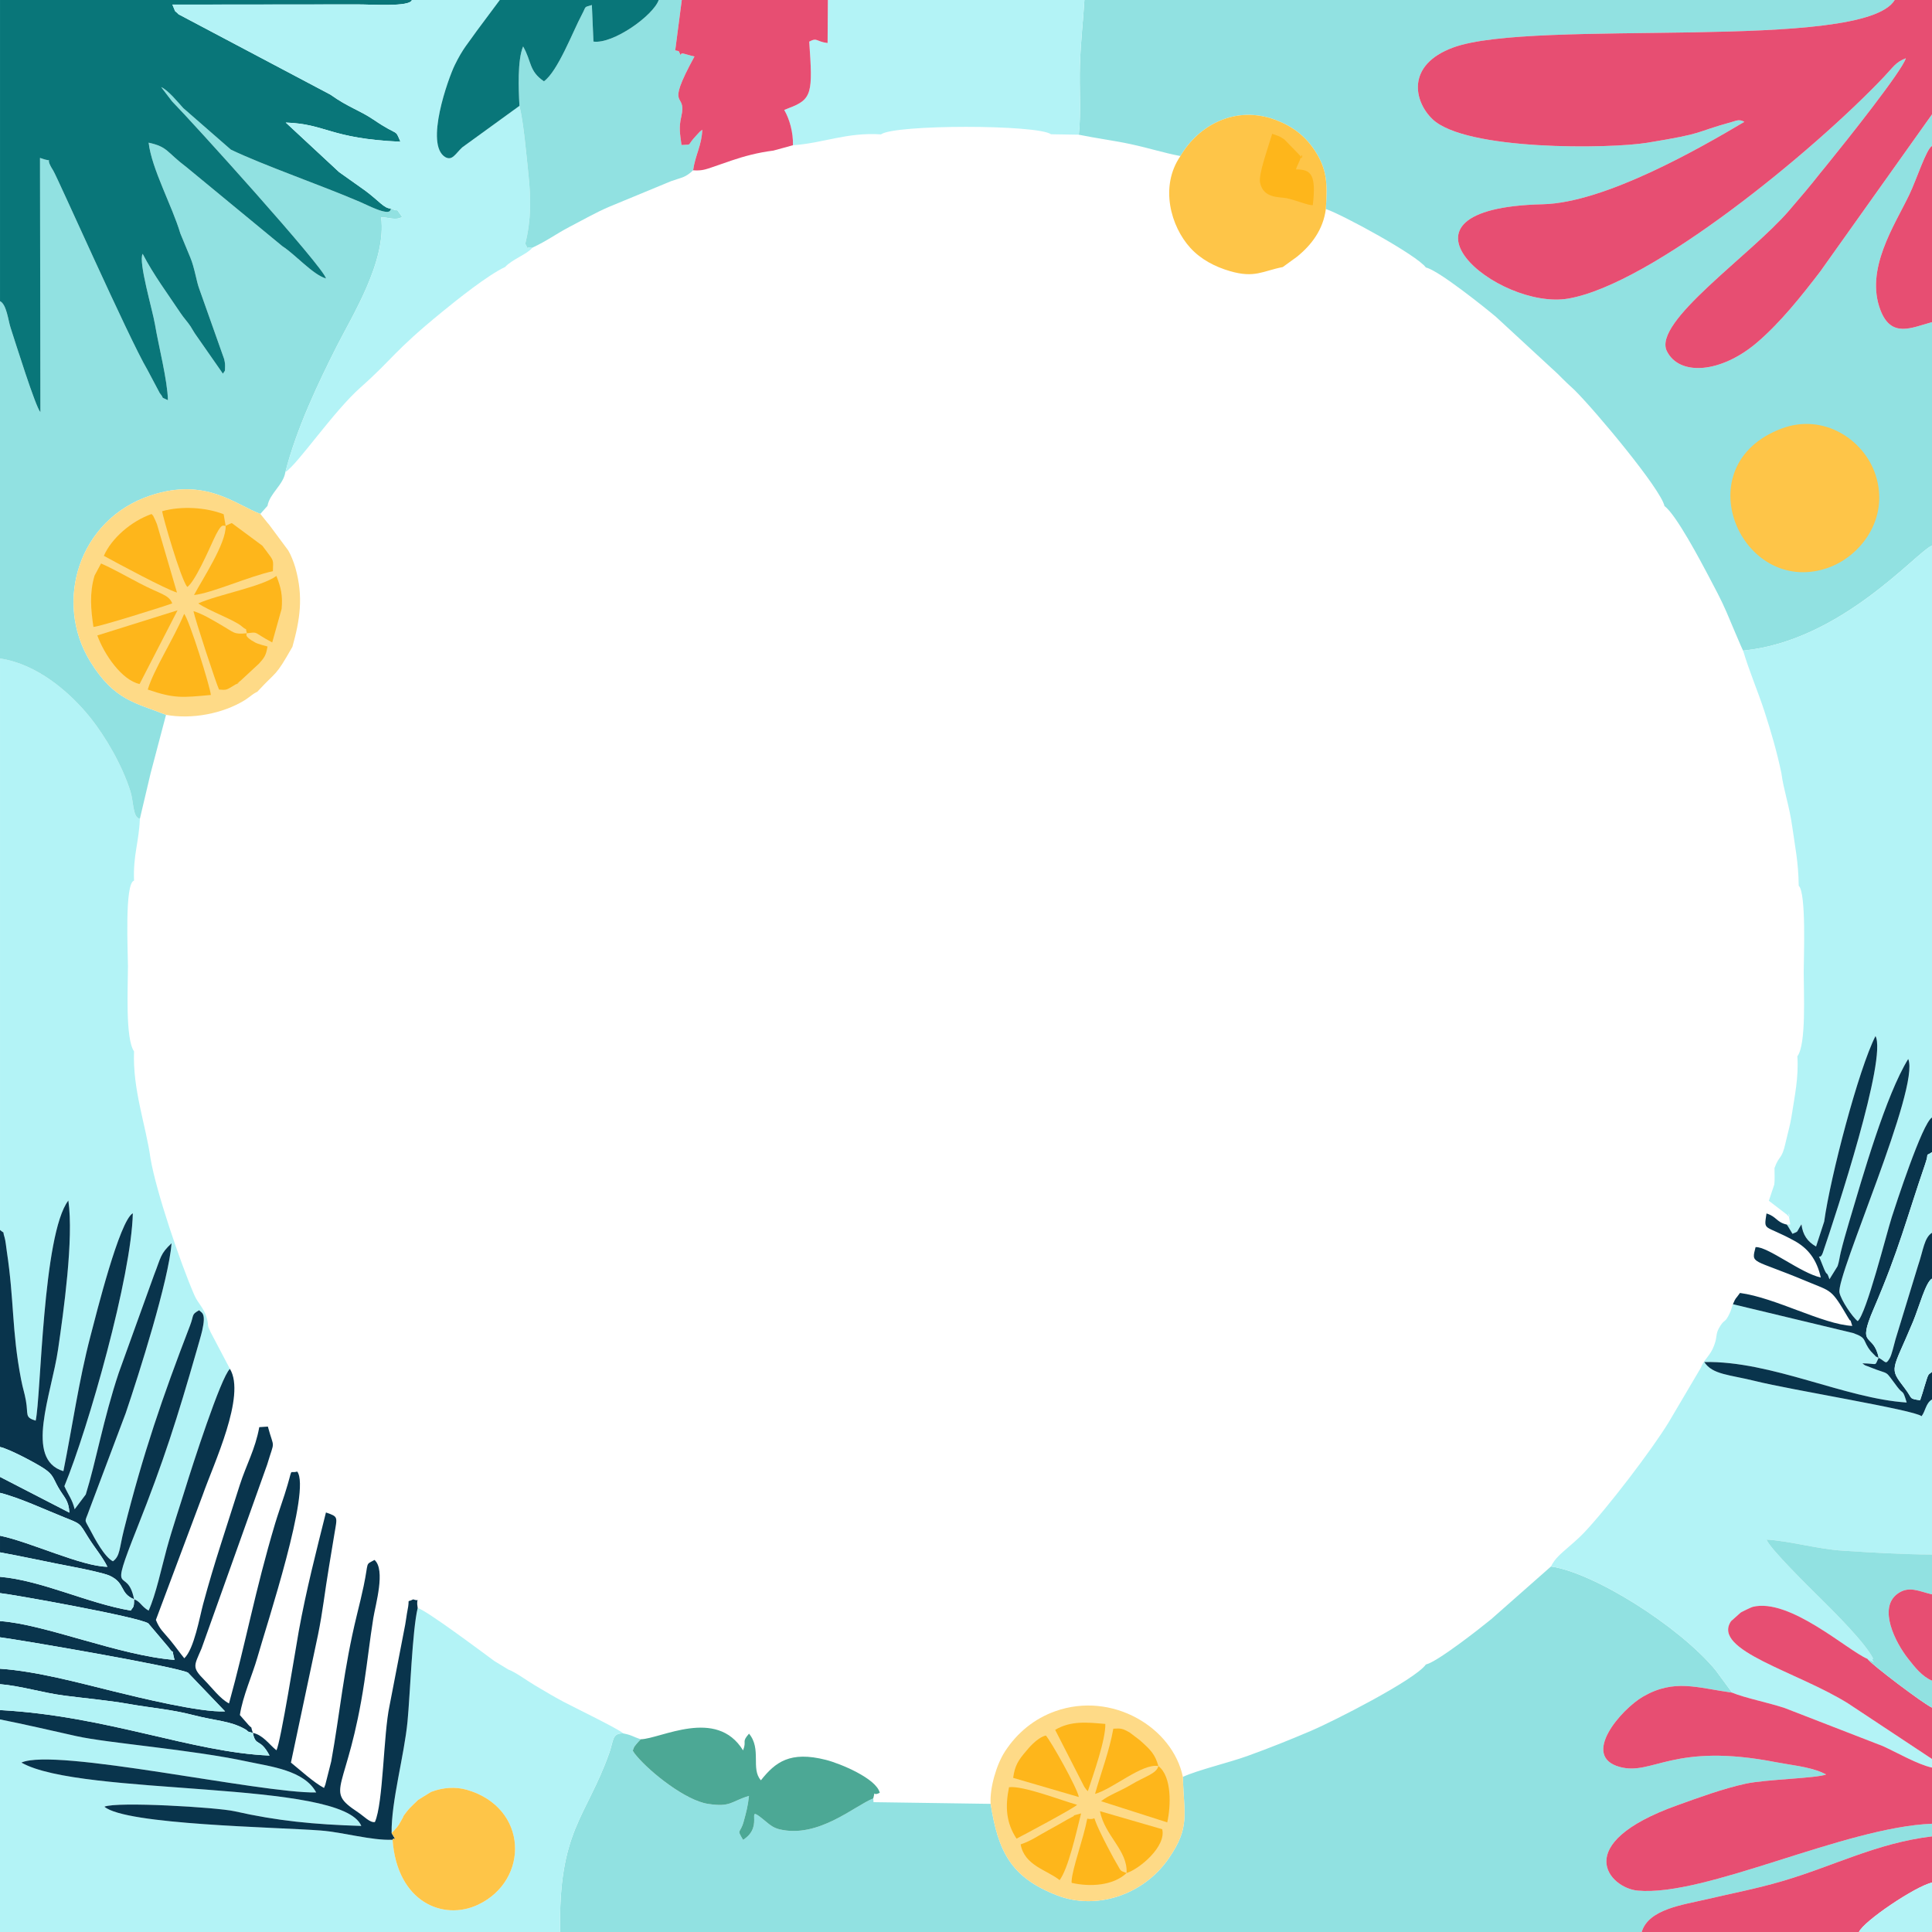 <?xml version="1.0" encoding="UTF-8"?>
<!DOCTYPE svg PUBLIC "-//W3C//DTD SVG 1.1//EN" "http://www.w3.org/Graphics/SVG/1.1/DTD/svg11.dtd">
<!-- Creator: CorelDRAW 2021 (64-Bit) -->
<svg xmlns="http://www.w3.org/2000/svg" xml:space="preserve" width="512px" height="512px" version="1.1" style="shape-rendering:geometricPrecision; text-rendering:geometricPrecision; image-rendering:optimizeQuality; fill-rule:evenodd; clip-rule:evenodd"
viewBox="0 0 512 512"
 xmlns:xlink="http://www.w3.org/1999/xlink"
 xmlns:xodm="http://www.corel.com/coreldraw/odm/2003">
 <defs>
  <style type="text/css">
   <![CDATA[
    .fil5 {fill:#09344C}
    .fil3 {fill:#097679}
    .fil7 {fill:#4CA895}
    .fil0 {fill:#91E1E1}
    .fil1 {fill:#B3F3F6}
    .fil2 {fill:#E74E72}
    .fil8 {fill:#FEB61B}
    .fil6 {fill:#FEC548}
    .fil4 {fill:#FEDA87}
   ]]>
  </style>
 </defs>
 <g id="Layer_x0020_1">
  <g id="_2436527120480">
   <path class="fil0" d="M285.9 35.7c4.04,0.85 9.62,1.6 13.71,2.49 5.28,1.14 8.53,2.27 13.22,3.16 4.91,-8.33 14.63,-13.41 24.97,-9.66 4.58,1.67 8.07,4.28 10.65,8.24 3.21,4.94 3.36,8.57 2.91,15.46 4.35,1.46 24.18,12.23 26.51,15.5 3.32,0.7 15.97,10.88 18.6,13.1l16.4 15.14c0.79,0.8 1.62,1.64 2.37,2.35l2.03 1.89c5.42,5.35 22.9,26.25 23.84,30.75 3.08,2.2 9.79,14.98 11.52,18.24 1.71,3.25 3.52,6.58 4.93,9.88 0.47,1.09 4.17,9.93 4.38,10.18 26.02,-2.54 45.76,-25.99 50.06,-27.84l0 -59.21c-5.35,1.44 -10.77,4.33 -13.65,-3.15 -4.19,-10.86 3.78,-22.56 7.65,-30.66 1.93,-4.04 4.47,-12.02 6,-12.89l0 -8.36 -29.64 41.68c-4.92,6.42 -10.45,13.4 -16.66,18.73 -9.6,8.22 -20.67,9.02 -23.97,2.32 -3.79,-7.73 22.14,-25.34 32.35,-37.19 2.88,-3.35 5.8,-6.77 8.26,-9.93l1.75 -2.14c5.19,-6.39 19.94,-24.91 20.98,-28.34 -2.72,1.05 -3.28,2.27 -5.82,4.95 -18.71,19.72 -61.54,54.91 -83.6,58.73 -18.68,3.23 -51.57,-23.93 -6.8,-24.99 16.48,-0.39 41.66,-14.86 53.42,-21.84 -1.34,-0.76 -2.12,-0.3 -3.13,-0.02 -10.92,3.02 -6.57,2.93 -22.6,5.56 -9.95,1.63 -48.14,2.14 -56.92,-6.25 -4.93,-4.72 -7.04,-14.38 5.49,-18.99 21.19,-7.8 108.71,1.29 117.01,-12.59l-214.74 0c-0.36,5.95 -0.99,10.91 -1.19,17.33 -0.2,6.13 0.34,12.28 -0.29,18.37z"/>
   <path class="fil0" d="M377.87 441.11c-2.94,4.14 -24.91,15.23 -30.37,17.55 -5.68,2.42 -11.07,4.58 -16.94,6.7 -4.93,1.78 -13.07,3.69 -17.09,5.53 0.28,10.17 1.96,13.32 -3.75,21.61 -6.78,9.83 -19.35,13.78 -29.61,9.78 -12.29,-4.78 -15.59,-11.68 -17.58,-24.24l-31.04 -0.45 -0.07 -0.99c-5.06,2.02 -14.54,10.63 -24.84,8.19 -1.58,-0.38 -2.56,-1.18 -3.44,-1.92 -6.61,-5.49 -0.06,0.86 -6.22,4.71 -1.78,-3.04 -0.78,-1.44 0.16,-4.84 0.73,-2.64 1.1,-4.05 1.41,-6.81 -4.82,1.44 -4.74,3.06 -10.89,2.11 -5.87,-0.89 -15.16,-8.26 -18.86,-12.66 -0.81,-0.97 -0.22,-0.2 -1.05,-1.43 0.51,-1.47 0.4,-0.94 0.92,-1.71 0.11,-0.17 1.05,-1.14 1.18,-1.31 -2.06,-0.68 -2.38,-1.14 -4.64,-1.56 -3,-0.09 -2.51,1.88 -3.72,5.28 -6.1,17.12 -13.49,20.41 -12.99,47.35l286.63 0c1.76,-6.07 11.02,-7.22 17.05,-8.64 7.05,-1.65 13.44,-2.85 20.3,-4.87 13.67,-4.02 24.9,-10.06 39.58,-11.83l0 -3.35c-23.33,0.91 -60,19.4 -78.02,17.72 -7.49,-0.7 -18.08,-12.37 10.52,-22.62 5.59,-2 12.04,-4.39 18.15,-5.72 5.31,-1.15 18.78,-1.42 21.29,-2.44 -0.19,-0.11 -0.45,-0.22 -0.59,-0.29 -0.13,-0.06 -0.42,-0.2 -0.58,-0.27 -3.57,-1.52 -8.36,-1.96 -12.12,-2.69 -27.34,-5.33 -32.64,3.64 -41.39,1.26 -10.45,-2.84 0.34,-15.28 6.2,-18.66 8.25,-4.76 14.29,-2.31 23.58,-1.03l-4.43 -6.01c-9.73,-11.7 -32.37,-25.87 -43.59,-27.42l-15.83 13.96c-2.59,2.13 -14.3,11.36 -17.32,12.01z"/>
   <path class="fil1" d="M0 325.95c1.49,1.25 0.55,-0.07 1.2,1.93 0.26,0.8 0.45,2.69 0.59,3.64 2.02,13.35 1.29,21.01 3.79,34 0.53,2.74 0.85,3.26 1.28,5.63 0.69,3.82 -0.4,4.42 2.59,5.34 1.42,-6.12 1.81,-49.35 8.66,-58.34 1.48,10.06 -1.3,29.68 -2.71,39.38 -1.75,12.08 -9.02,29.23 1.4,32.34 2.37,-11.77 4.08,-23.98 7.16,-35.74 1.55,-5.92 7.7,-30.63 11.24,-32.61 -0.36,16.64 -11.76,56.84 -18.14,72.33 1.08,2.42 2.14,3.58 2.72,6.12l2.95 -3.92c2.74,-8.83 4.66,-20 8.74,-32.24l9.36 -25.95c1.84,-4.65 1.58,-5.54 4.64,-8.38 -0.77,9.87 -8.61,34.55 -12.15,45l-9.72 25.82c-1.19,3.39 -1.32,2.04 0.25,5.06 1.3,2.49 3.84,7.26 6.08,8.4 1.93,-1.41 1.67,-3.44 2.9,-8.3 5.11,-20.31 10.18,-35.07 17.53,-54.18 1.11,-2.88 0.29,-2.88 2.42,-4.05 0.65,0.74 1.88,0.62 0.81,5.36 -0.25,1.12 -1.1,4.02 -1.45,5.25 -5.18,18.04 -8.7,29.23 -15.82,47.15 -7.86,19.77 -2.64,9.46 -0.79,18.83 1.72,0.63 1.8,1.78 3.85,3.02 1.95,-4.29 3.42,-11.34 4.8,-16.39 1.48,-5.41 3.6,-11.66 4.99,-16.18 1.66,-5.41 9.35,-29.3 11.76,-31.51l-5.12 -9.73c-1.13,-2.39 -0.37,-1.21 -0.96,-3.55 -0.7,-2.78 -2.39,-4.03 -3.38,-6.33 -3.73,-8.65 -10.06,-27.23 -11.58,-36.13 -1.23,-8.85 -4.77,-18.22 -4.37,-28.4 -2.35,-3.38 -1.61,-17.07 -1.61,-22.62 0,-3.28 -0.95,-21.99 1.61,-22.62 -0.26,-6.81 1.29,-10.11 1.55,-16.41 -1.9,-0.26 -1.64,-4.51 -2.51,-7.27 -2.18,-6.9 -6.56,-14.41 -10.57,-19.45 -5.38,-6.73 -14.11,-14.29 -23.99,-15.74l0 151.44z"/>
   <path class="fil0" d="M0 79.81l0 94.7c9.88,1.45 18.61,9.01 23.99,15.74 4.01,5.04 8.39,12.55 10.57,19.45 0.87,2.76 0.61,7.01 2.51,7.27l2.85 -12.07 4.08 -15.46c-7.98,-3.21 -13.67,-3.7 -20.1,-14.16 -9.64,-15.69 -3.14,-37.65 16.05,-43.99 14.56,-4.82 22.36,2.38 29.04,4.9l1.9 -2.13c0.59,-3.35 4.23,-5.56 4.73,-8.94 3.02,-11.69 8.66,-23.52 13.66,-33.42 4.05,-8 13.24,-22.58 11.72,-34.12 1.91,-0.03 3.83,0.95 5.57,-0.08 -2.19,-3.05 -0.3,-0.95 -2.97,-2.26 -0.19,0.27 0.28,1.78 -3.87,0.18 -1.5,-0.58 -2.98,-1.33 -4.44,-1.96 -9.8,-4.22 -25.67,-9.74 -34.11,-13.81l-12.62 -11.01c-1.37,-1.48 -3.93,-4.7 -5.85,-5.56l2.88 3.77c5.24,5.31 40.23,43.98 40.81,46.95 -3.43,-0.95 -8.19,-6.4 -11.56,-8.55l-25.38 -20.92c-5.45,-4.11 -4.92,-5.39 -10.07,-6.52 0.83,7.01 6.17,16.57 8.41,24.07l2.63 6.35c1.13,2.67 1.64,6.37 2.36,8.26l6.61 18.65c0.07,0.24 0.27,1.15 0.25,1.81 -0.06,1.91 0.07,0.95 -0.57,2.09l-7.37 -10.57c-0.1,-0.15 -0.22,-0.35 -0.32,-0.5l-0.91 -1.5c-0.8,-1.21 -1.74,-2.15 -2.7,-3.6 -3.19,-4.8 -7.2,-10.19 -9.97,-15.6 -1.21,2.04 2.62,14.88 3.26,18.7 0.98,5.84 3.33,14.85 3.43,20.08 -2.29,-1.1 -0.68,-0.05 -2.16,-1.87l-3.3 -6.22c-4.91,-8.31 -23.85,-51.07 -24.96,-52.8 -2.77,-4.32 1.03,-1.69 -3.48,-3.31l0.11 67.38c-1.31,-1.39 -6.56,-18.26 -7.92,-22.42 -0.62,-1.9 -1.04,-6.15 -2.79,-7z"/>
   <path class="fil2" d="M512 30.31l0 -30.31 -9.88 0c-8.3,13.88 -95.82,4.79 -117.01,12.59 -12.53,4.61 -10.42,14.27 -5.49,18.99 8.78,8.39 46.97,7.88 56.92,6.25 16.03,-2.63 11.68,-2.54 22.6,-5.56 1.01,-0.28 1.79,-0.74 3.13,0.02 -11.76,6.98 -36.94,21.45 -53.42,21.84 -44.77,1.06 -11.88,28.22 6.8,24.99 22.06,-3.82 64.89,-39.01 83.6,-58.73 2.54,-2.68 3.1,-3.9 5.82,-4.95 -1.04,3.43 -15.79,21.95 -20.98,28.34l-1.75 2.14c-2.46,3.16 -5.38,6.58 -8.26,9.93 -10.21,11.85 -36.14,29.46 -32.35,37.19 3.3,6.7 14.37,5.9 23.97,-2.32 6.21,-5.33 11.74,-12.31 16.66,-18.73l29.64 -41.68z"/>
   <path class="fil1" d="M103.78 485.77c0.19,-0.16 0.4,-0.38 0.53,-0.52l0.94 -1.06c0.63,-0.82 0.37,-0.53 1,-1.58 1.22,-2.04 0.03,-0.54 1.44,-2.38 0.75,-0.98 1.14,-1.3 1.89,-2.05 0.28,-0.28 1.07,-1.05 1.22,-1.18l3.41 -2.11c3.17,-1.23 6.53,-1.42 9.48,-0.58 16.4,4.72 16.67,24 2.99,30.46 -9.15,4.32 -21.43,-0.59 -22.65,-17.22 -5.57,0.24 -13.05,-1.98 -18.95,-2.44 -11.66,-0.91 -51.81,-1.5 -57.41,-6.32 3.27,-1.41 29.85,0.16 34.49,1.21 11.42,2.57 20.93,3.5 33.59,3.89 -5.04,-12.33 -74.26,-7.72 -90.08,-16.79 8.98,-4.03 63.24,8.18 78.12,7.92 -3.13,-5.88 -12.17,-6.88 -18,-8.14 -15.22,-3.29 -37.13,-4.9 -45.6,-6.8 -6.91,-1.55 -13.57,-3.1 -20.19,-4.42l0 56.34 148.44 0c-0.5,-26.94 6.89,-30.23 12.99,-47.35 1.21,-3.4 0.72,-5.37 3.72,-5.28 -0.67,-0.9 -13.45,-7.12 -15.86,-8.4 -2.72,-1.45 -4.46,-2.52 -7.55,-4.34 -2.03,-1.19 -5.11,-3.5 -7.05,-4.19l-3.73 -2.28c-3.19,-2.35 -17.97,-13.43 -20.27,-14.02 -1.43,5.9 -2,22.86 -2.69,30.03 -0.87,9.09 -4.34,21.23 -4.22,29.6z"/>
   <path class="fil1" d="M461.94 172.42c1.63,5.46 3.97,10.92 5.67,16.13 1.75,5.4 3.28,10.63 4.48,16.35 0.56,4.4 2.11,8.63 2.86,14.09 0.75,5.4 1.64,9.33 1.73,15.74 2.03,1.87 1.33,18.87 1.32,22.85 -0.01,5.47 0.72,19.23 -1.68,22.34 0.38,5.67 -0.73,10.58 -1.58,16.15 -0.32,2.06 -1.03,4.46 -1.59,6.97 -0.98,4.38 -1.67,3.04 -2.89,6.53 0,1.03 0.1,3.31 -0.05,4.32l-1.45 4.33 4.84 3.71c1.32,1.91 -0.07,-2.44 0.62,1.25 0.37,1.98 0.28,1.15 -0.69,1.35 0.34,0.43 1.34,2.22 1.5,2.44 1.78,-0.77 0.87,-0.18 2.38,-2.51 0.34,2.79 1.6,4.6 3.87,5.88l2.15 -6.61c1.64,-11.9 9.12,-40.4 13.6,-49.17 3.1,5.85 -10.39,46.97 -13.95,57.4 -0.89,2.61 -1.73,-0.97 -0.09,3.3 1.46,3.79 0.88,0.93 1.84,3.76l2.15 -3.47c0.42,-1.22 0.53,-2.4 0.83,-3.65 0.59,-2.44 1.47,-5.52 2.22,-8.04 3.61,-12.12 9.72,-33.59 15.67,-43.22 3.22,7.52 -19.11,57.35 -18.22,61.89 0.39,2 3.42,6.5 4.83,7.58 2.27,-1.81 7.67,-23.33 9.03,-27.55 0.94,-2.9 8.06,-24.92 10.66,-26.41l0 -151.57c-4.3,1.85 -24.04,25.3 -50.06,27.84z"/>
   <path class="fil1" d="M442.27 376.83c-4.4,7.26 -16.33,22.88 -22.58,29.45 -0.74,0.77 -1.49,1.46 -2.43,2.31l-1.28 1.12c-0.12,0.1 -0.29,0.26 -0.42,0.36 -1.79,1.6 -3.49,2.89 -4.54,5.07 11.22,1.55 33.86,15.72 43.59,27.42l4.43 6.01c3.31,1.39 9.64,2.65 13.89,4.06l26.04 10.1c3.72,1.68 9.23,4.88 13.03,5.7l0 -2.28 -22.16 -14.67c-13.5,-8.49 -36.36,-14.1 -31.09,-21.86 0.04,-0.06 2.5,-2.25 2.57,-2.29 0.26,-0.18 2.82,-1.41 3.14,-1.49 9.81,-2.47 25.21,11.6 30.45,13.78 3.33,1.63 0.57,0.49 1.49,-0.09 -2.18,-4.28 -10.37,-12.38 -14.04,-16.02 -2.67,-2.65 -13.49,-13.24 -14.2,-15.51 6.24,0.39 13.44,2.5 20.15,2.94 7.75,0.5 15.94,1 23.69,1.02l0 -41.09c-1.67,1 -1.7,3.07 -2.77,4.44 -1.84,-1.66 -34.49,-6.93 -44.1,-9.33 -6.83,-1.7 -11.31,-1.67 -13.48,-5.03 17.82,-0.36 37.22,9.67 53.64,10.73 -1.12,-3.74 -0.83,-1.95 -2.47,-4.12 -3.72,-4.9 -1.6,-2.95 -7.32,-5.27 -1.47,-0.6 -0.99,-0.24 -1.95,-0.99 4.3,0.04 3.11,0.93 4.32,-1.47 -1.9,-0.94 0.02,0.3 -1.33,-0.94l-0.74 -0.78c-2.38,-2.91 -0.74,-3.45 -4.72,-4.84l-31.84 -7.64c-0.35,0.98 -0.47,1.6 -0.84,2.37 -1.24,2.65 -1.29,1.52 -2.43,3.26 -1.54,2.34 -0.68,2.61 -1.73,5.35 -0.97,2.57 -2.3,3.31 -3.25,5.27 -0.08,0.17 -0.15,0.39 -0.23,0.56l-8.49 14.39z"/>
   <path class="fil3" d="M0 79.81c1.75,0.85 2.17,5.1 2.79,7 1.36,4.16 6.61,21.03 7.92,22.42l-0.11 -67.38c4.51,1.62 0.71,-1.01 3.48,3.31 1.11,1.73 20.05,44.49 24.96,52.8l3.3 6.22c1.48,1.82 -0.13,0.77 2.16,1.87 -0.1,-5.23 -2.45,-14.24 -3.43,-20.08 -0.64,-3.82 -4.47,-16.66 -3.26,-18.7 2.77,5.41 6.78,10.8 9.97,15.6 0.96,1.45 1.9,2.39 2.7,3.6l0.91 1.5c0.1,0.15 0.22,0.35 0.32,0.5l7.37 10.57c0.64,-1.14 0.51,-0.18 0.57,-2.09 0.02,-0.66 -0.18,-1.57 -0.25,-1.81l-6.61 -18.65c-0.72,-1.89 -1.23,-5.59 -2.36,-8.26l-2.63 -6.35c-2.24,-7.5 -7.58,-17.06 -8.41,-24.07 5.15,1.13 4.62,2.41 10.07,6.52l25.38 20.92c3.37,2.15 8.13,7.6 11.56,8.55 -0.58,-2.97 -35.57,-41.64 -40.81,-46.95l-2.88 -3.77c1.92,0.86 4.48,4.08 5.85,5.56l12.62 11.01c8.44,4.07 24.31,9.59 34.11,13.81 1.46,0.63 2.94,1.38 4.44,1.96 4.15,1.6 3.68,0.09 3.87,-0.18 -1.72,0.11 -3.14,-2 -6.84,-4.74l-6.89 -4.89c-0.11,-0.1 -0.28,-0.26 -0.39,-0.36l-13.75 -12.77c10.81,0.38 11.57,4.23 30.39,5.08 -1.57,-3.67 -0.19,-1.14 -7.1,-5.83 -3.74,-2.54 -6.73,-3.28 -11.45,-6.65l-40.25 -21.29c-1.4,-1.45 -0.5,0.06 -1.63,-2.57l48.83 -0.05c3.84,-0.03 14.15,0.74 14.63,-1.17l-109.15 0 0 79.81z"/>
   <path class="fil1" d="M103.6 55.24c2.67,1.31 0.78,-0.79 2.97,2.26 -1.74,1.03 -3.66,0.05 -5.57,0.08 1.52,11.54 -7.67,26.12 -11.72,34.12 -5,9.9 -10.64,21.73 -13.66,33.42 3.33,-2.14 12.67,-16.02 19.96,-22.48 8.74,-7.74 8.44,-9.25 21.69,-20.07 3.83,-3.13 11.99,-9.67 16.6,-11.82 1.79,-2 6.01,-3.47 7.19,-5.1 -2.67,-0.48 -0.32,1.51 -1.86,-1.06 1.59,-6.36 1.51,-12 0.84,-18.38 -0.5,-4.74 -1.3,-13.97 -2.38,-18.15l-15.14 10.98c-1.89,1.76 -2.65,3.64 -4.53,2.59 -5.48,-3.31 0.79,-20.82 2.52,-24.37 2.22,-4.53 3.49,-5.68 5.83,-9.06l6.11 -8.2 -23.3 0c-0.48,1.91 -10.79,1.14 -14.63,1.17l-48.83 0.05c1.13,2.63 0.23,1.12 1.63,2.57l40.25 21.29c4.72,3.37 7.71,4.11 11.45,6.65 6.91,4.69 5.53,2.16 7.1,5.83 -18.82,-0.85 -19.58,-4.7 -30.39,-5.08l13.75 12.77c0.11,0.1 0.28,0.26 0.39,0.36l6.89 4.89c3.7,2.74 5.12,4.85 6.84,4.74z"/>
   <path class="fil4" d="M44 189.44c6.83,1.25 15.11,-0.3 20.97,-3.95 0.14,-0.09 0.32,-0.22 0.45,-0.31 0.13,-0.09 0.31,-0.23 0.44,-0.32 0.8,-0.54 1,-0.87 2.36,-1.57 5.4,-5.85 4.56,-3.6 9.27,-11.87 1.98,-7.08 2.98,-13.19 0.79,-20.95 -0.43,-1.52 -1.23,-3.49 -1.88,-4.58l-5.1 -6.87c-0.1,-0.12 -0.26,-0.29 -0.36,-0.41l-1.95 -2.42c-6.68,-2.52 -14.48,-9.72 -29.04,-4.9 -19.19,6.34 -25.69,28.3 -16.05,43.99 6.43,10.46 12.12,10.95 20.1,14.16z"/>
   <path class="fil2" d="M512 483.31l0 -14.88c-3.8,-0.82 -9.31,-4.02 -13.03,-5.7l-26.04 -10.1c-4.25,-1.41 -10.58,-2.67 -13.89,-4.06 -9.29,-1.28 -15.33,-3.73 -23.58,1.03 -5.86,3.38 -16.65,15.82 -6.2,18.66 8.75,2.38 14.05,-6.59 41.39,-1.26 3.76,0.73 8.55,1.17 12.12,2.69 0.16,0.07 0.45,0.21 0.58,0.27 0.14,0.07 0.4,0.18 0.59,0.29 -2.51,1.02 -15.98,1.29 -21.29,2.44 -6.11,1.33 -12.56,3.72 -18.15,5.72 -28.6,10.25 -18.01,21.92 -10.52,22.62 18.02,1.68 54.69,-16.81 78.02,-17.72z"/>
   <path class="fil1" d="M210.14 38.49c7.91,-0.52 14.28,-3.49 23.33,-2.88 3.62,-2.66 41.42,-2.64 45.07,-0.03l7.36 0.12c0.63,-6.09 0.09,-12.24 0.29,-18.37 0.2,-6.42 0.83,-11.38 1.19,-17.33l-67.99 0 -0.07 11.4c-3.14,-0.37 -2.64,-1.55 -4.87,-0.37 0.96,13.55 0.81,15.3 -5.39,17.61l-1.23 0.5c1.39,2.38 2.4,5.9 2.31,9.35z"/>
   <path class="fil4" d="M262.53 478.04c1.99,12.56 5.29,19.46 17.58,24.24 10.26,4 22.83,0.05 29.61,-9.78 5.71,-8.29 4.03,-11.44 3.75,-21.61 -2.69,-13.05 -18.68,-22.78 -33.81,-17.4 -5.52,1.96 -10.1,5.68 -13.33,10.66 -2.3,3.54 -4.08,9.78 -3.8,13.89z"/>
   <path class="fil0" d="M137.66 28.06c1.08,4.18 1.88,13.41 2.38,18.15 0.67,6.38 0.75,12.02 -0.84,18.38 1.54,2.57 -0.81,0.58 1.86,1.06 4.05,-1.9 6.22,-3.61 9.76,-5.47 3.68,-1.93 7.13,-3.87 10.42,-5.3l16.63 -6.88c2.95,-1.03 3.77,-0.94 5.81,-2.87 0.62,-4.24 2.26,-6.49 2.43,-10.75 -1.13,0.94 -0.11,-0.02 -1.42,1.35 -3.04,3.17 -0.89,2.45 -4.09,2.7 -0.4,-3.04 -0.73,-4.63 -0.05,-7.55 1.62,-7 -4.63,-1.05 3.49,-15.91 -0.22,-0.1 -0.52,-0.12 -0.7,-0.16l-2.07 -0.57c-1.37,-0.45 -0.52,1.29 -1.32,-0.54 -0.12,-0.28 -0.45,-0.17 -1.01,-0.35l1.74 -13.35 -6.11 0c-1.46,4.13 -12.08,11.73 -17.3,11.02l-0.42 -9.69c-2.25,0.68 -1.4,0.21 -2.63,2.5 -2.38,4.44 -6.37,15.05 -10.07,17.72 -4.02,-2.72 -3.22,-5.24 -5.52,-9.24 -1.52,3.57 -1.21,11.31 -0.97,15.75z"/>
   <path class="fil5" d="M0 325.95l0 57.51c2.41,0.5 9.58,4.31 11.71,5.74 2.45,1.65 2.35,2.55 3.73,4.97 1.56,2.73 2.75,3.3 2.95,6.7l-18.39 -9.48 0 4.23c5.1,1.24 12.4,4.65 16.96,6.46 4.55,1.82 4,1.42 6.43,5.35 1.73,2.79 3.77,5.12 5.07,7.78 -6.75,-0.05 -20.6,-6.64 -28.46,-8.23l0 4.41c5.87,1.05 13.27,2.7 19.68,3.9 2.14,0.4 7.87,1.6 9.32,2.26 4.34,1.96 2.59,4.64 6.53,6.27 -1.85,-9.37 -7.07,0.94 0.79,-18.83 7.12,-17.92 10.64,-29.11 15.82,-47.15 0.35,-1.23 1.2,-4.13 1.45,-5.25 1.07,-4.74 -0.16,-4.62 -0.81,-5.36 -2.13,1.17 -1.31,1.17 -2.42,4.05 -7.35,19.11 -12.42,33.87 -17.53,54.18 -1.23,4.86 -0.97,6.89 -2.9,8.3 -2.24,-1.14 -4.78,-5.91 -6.08,-8.4 -1.57,-3.02 -1.44,-1.67 -0.25,-5.06l9.72 -25.82c3.54,-10.45 11.38,-35.13 12.15,-45 -3.06,2.84 -2.8,3.73 -4.64,8.38l-9.36 25.95c-4.08,12.24 -6,23.41 -8.74,32.24l-2.95 3.92c-0.58,-2.54 -1.64,-3.7 -2.72,-6.12 6.38,-15.49 17.78,-55.69 18.14,-72.33 -3.54,1.98 -9.69,26.69 -11.24,32.61 -3.08,11.76 -4.79,23.97 -7.16,35.74 -10.42,-3.11 -3.15,-20.26 -1.4,-32.34 1.41,-9.7 4.19,-29.32 2.71,-39.38 -6.85,8.99 -7.24,52.22 -8.66,58.34 -2.99,-0.92 -1.9,-1.52 -2.59,-5.34 -0.43,-2.37 -0.75,-2.89 -1.28,-5.63 -2.5,-12.99 -1.77,-20.65 -3.79,-34 -0.14,-0.95 -0.33,-2.84 -0.59,-3.64 -0.65,-2 0.29,-0.68 -1.2,-1.93z"/>
   <path class="fil5" d="M67 459.22c0.81,3.87 1.85,1.16 4.43,6.02 -20.62,-0.85 -42.94,-10.5 -71.43,-12.05l0 2.47c6.62,1.32 13.28,2.87 20.19,4.42 8.47,1.9 30.38,3.51 45.6,6.8 5.83,1.26 14.87,2.26 18,8.14 -14.88,0.26 -69.14,-11.95 -78.12,-7.92 15.82,9.07 85.04,4.46 90.08,16.79 -12.66,-0.39 -22.17,-1.32 -33.59,-3.89 -4.64,-1.05 -31.22,-2.62 -34.49,-1.21 5.6,4.82 45.75,5.41 57.41,6.32 5.9,0.46 13.38,2.68 18.95,2.44 0.43,-0.9 1.46,1.12 -0.25,-1.78 -0.12,-8.37 3.35,-20.51 4.22,-29.6 0.69,-7.17 1.26,-24.13 2.69,-30.03 -0.56,-3.34 0.99,-1.52 -1.2,-2.29 -1.97,1.05 -0.74,-0.7 -1.52,3.04 -0.21,1.01 -0.35,2.43 -0.58,3.62l-4.16 21.53c-1.63,7.56 -1.65,25.88 -3.88,30.82 -1.33,0.22 -2.81,-1.48 -4.51,-2.61 -9.25,-6.14 -2.74,-5.02 1.71,-34.51 0.89,-5.86 1.43,-10.97 2.38,-16.93 0.57,-3.56 3.31,-12.78 0.32,-15.41 -2.58,1.42 -1.46,0.19 -2.88,6.93 -0.45,2.16 -1.14,5 -1.78,7.6 -3.59,14.67 -4.47,25.99 -6.82,38.89l-1.6 6.31c-0.04,-0.11 -0.17,0.48 -0.31,0.69 -2.73,-1.45 -6.31,-4.74 -8.76,-6.72l7.19 -33.94c1.26,-6.17 1.78,-11.32 2.87,-17.81 0.44,-2.62 0.91,-5.59 1.45,-8.78 0.78,-4.68 1.1,-4.59 -2.23,-5.75 -2.56,10.23 -5.22,20.54 -7.2,31.43 -0.76,4.22 -4.84,29.8 -5.93,31.59 -1.97,-1.58 -3.5,-4.01 -6.25,-4.62z"/>
   <path class="fil5" d="M35.53 423.82c0.01,2.36 -0.23,1.91 -0.87,3 -11.49,-1.94 -23.45,-7.96 -34.66,-8.95l0 4.32c3.19,0.31 36.88,6.33 39.31,8.03l5.37 6.35c1.83,2.63 0.53,-0.84 1.57,3.32 -14.62,-1.12 -34.48,-9.52 -46.25,-10.28l0 4.29c4.92,0.61 46.93,7.79 49.83,9.38l9.81 10.25c-6.52,0.34 -22.99,-3.7 -29.78,-5.37 -8.89,-2.18 -20.19,-5.28 -29.86,-5.93l0 4.09c5.55,0.47 11.25,2.27 16.96,3.02 5.87,0.77 11.62,1.24 17.38,2.26 5.96,1.05 10.88,1.37 16.81,2.9 6.2,1.59 9.73,1.51 13.66,3.67 1.39,0.77 0.22,0.62 2.19,1.05 -0.85,-2.65 0.31,-0.28 -1.85,-2.91 -0.11,-0.13 -0.28,-0.3 -0.39,-0.43l-1.19 -1.38c0.75,-5 3.35,-10.71 4.62,-15.18 2.57,-9.09 14.3,-44.43 10.58,-49.34 -2.48,0.71 -0.81,-1.82 -3.34,6.07 -0.74,2.29 -1.86,5.5 -2.51,7.67 -5.34,17.86 -7.8,31.75 -12.23,47.71 -2.4,-1.26 -4.47,-4.13 -6.53,-6.21 -3.4,-3.43 -2.7,-3.76 -0.75,-8.35l17.39 -48.73c2.08,-6.95 1.89,-3.76 0.19,-10.08l-2.28 0.15c-1.04,5.8 -3.42,9.91 -5.16,15.32 -1.54,4.77 -3.48,10.83 -4.98,15.58 -1.8,5.66 -3.19,10.26 -4.73,15.96 -0.93,3.43 -2.39,11.94 -5,14.39 -1.24,-1.5 -2.18,-2.91 -3.76,-4.83 -1.77,-2.16 -2.74,-2.77 -3.77,-5.34l12.42 -33.14c2.86,-8.17 11.52,-26.29 7.2,-33.39 -2.41,2.21 -10.1,26.1 -11.76,31.51 -1.39,4.52 -3.51,10.77 -4.99,16.18 -1.38,5.05 -2.85,12.1 -4.8,16.39 -2.05,-1.24 -2.13,-2.39 -3.85,-3.02z"/>
   <path class="fil2" d="M183.68 45.13c2.24,0.16 3.24,-0.21 4.83,-0.74 0.77,-0.25 1.68,-0.57 2.43,-0.84l2.89 -1c3.34,-1.13 6.97,-2.12 11.12,-2.64l5.19 -1.42c0.09,-3.45 -0.92,-6.97 -2.31,-9.35l1.23 -0.5c6.2,-2.31 6.35,-4.06 5.39,-17.61 2.23,-1.18 1.73,0 4.87,0.37l0.07 -11.4 -38.71 0 -1.74 13.35c0.56,0.18 0.89,0.07 1.01,0.35 0.8,1.83 -0.05,0.09 1.32,0.54l2.07 0.57c0.18,0.04 0.48,0.06 0.7,0.16 -8.12,14.86 -1.87,8.91 -3.49,15.91 -0.68,2.92 -0.35,4.51 0.05,7.55 3.2,-0.25 1.05,0.47 4.09,-2.7 1.31,-1.37 0.29,-0.41 1.42,-1.35 -0.17,4.26 -1.81,6.51 -2.43,10.75z"/>
   <path class="fil6" d="M312.83 41.35c-5.56,8.07 -2.57,18.68 2.66,24.38 2.76,3.01 6.47,4.96 10.46,6.12 6.57,1.91 8.59,-0.01 14,-1.08l3.8 -2.76c3.82,-3.1 6.92,-7.17 7.61,-12.62 0.45,-6.89 0.3,-10.52 -2.91,-15.46 -2.58,-3.96 -6.07,-6.57 -10.65,-8.24 -10.34,-3.75 -20.06,1.33 -24.97,9.66z"/>
   <path class="fil6" d="M472.14 113.57c-25.87,9.74 -10.73,44.47 11.92,37.04 8.86,-2.9 16.77,-13.06 13,-24.71 -3.05,-9.45 -13.84,-16.49 -24.92,-12.33z"/>
   <path class="fil2" d="M435.07 512l57.57 0c1.21,-2.86 15.1,-12.2 19.36,-13.09l0 -12.25c-14.68,1.77 -25.91,7.81 -39.58,11.83 -6.86,2.02 -13.25,3.22 -20.3,4.87 -6.03,1.42 -15.29,2.57 -17.05,8.64z"/>
   <path class="fil7" d="M169.79 460.93c-0.13,0.17 -1.07,1.14 -1.18,1.31 -0.52,0.77 -0.41,0.24 -0.92,1.71 0.83,1.23 0.24,0.46 1.05,1.43 3.7,4.4 12.99,11.77 18.86,12.66 6.15,0.95 6.07,-0.67 10.89,-2.11 -0.31,2.76 -0.68,4.17 -1.41,6.81 -0.94,3.4 -1.94,1.8 -0.16,4.84 6.16,-3.85 -0.39,-10.2 6.22,-4.71 0.88,0.74 1.86,1.54 3.44,1.92 10.3,2.44 19.78,-6.17 24.84,-8.19 0.66,-2.53 -0.36,-0.41 1.73,-1.5 -0.94,-3.8 -10.45,-7.74 -14.26,-8.71 -9.5,-2.42 -13.42,0.58 -17.24,5.41 -2.74,-3.03 0.24,-8.28 -3.15,-12.36 -2.08,2.37 -0.53,1.76 -1.58,4.43 -7.04,-11.46 -21.8,-3.07 -27.13,-2.94z"/>
   <path class="fil3" d="M137.66 28.06c-0.24,-4.44 -0.55,-12.18 0.97,-15.75 2.3,4 1.5,6.52 5.52,9.24 3.7,-2.67 7.69,-13.28 10.07,-17.72 1.23,-2.29 0.38,-1.82 2.63,-2.5l0.42 9.69c5.22,0.71 15.84,-6.89 17.3,-11.02l-42.12 0 -6.11 8.2c-2.34,3.38 -3.61,4.53 -5.83,9.06 -1.73,3.55 -8,21.06 -2.52,24.37 1.88,1.05 2.64,-0.83 4.53,-2.59l15.14 -10.98z"/>
   <path class="fil5" d="M473.53 324.53c-2.8,-0.64 -2.64,-2.09 -5.39,-2.95 -0.72,4.86 -0.75,2.81 7.32,7.21 3.7,2.01 6,4.99 7.07,9.76 -5.26,-1.12 -14.06,-8.25 -17.28,-8.05 -1.18,4.65 -1.13,2.91 13.52,9.05 6.71,2.82 6.43,1.84 10.99,9.62 1.24,2.11 0.05,-1.01 1.11,2.21 -7.83,-0.4 -20.32,-7.47 -29.76,-8.73 -1.35,1.93 -0.98,0.95 -1.87,2.98l31.84 7.64c3.98,1.39 2.34,1.93 4.72,4.84l0.74 0.78c1.35,1.24 -0.57,0 1.33,0.94 -1.4,-6.93 -5.91,-2.32 -1.33,-12.98 6.8,-15.81 8.73,-24.04 13.65,-38.36 1.25,-3.66 -0.31,-1.73 1.81,-3.16l0 -9.18c-2.6,1.49 -9.72,23.51 -10.66,26.41 -1.36,4.22 -6.76,25.74 -9.03,27.55 -1.41,-1.08 -4.44,-5.58 -4.83,-7.58 -0.89,-4.54 21.44,-54.37 18.22,-61.89 -5.95,9.63 -12.06,31.1 -15.67,43.22 -0.75,2.52 -1.63,5.6 -2.22,8.04 -0.3,1.25 -0.41,2.43 -0.83,3.65l-2.15 3.47c-0.96,-2.83 -0.38,0.03 -1.84,-3.76 -1.64,-4.27 -0.8,-0.69 0.09,-3.3 3.56,-10.43 17.05,-51.55 13.95,-57.4 -4.48,8.77 -11.96,37.27 -13.6,49.17l-2.15 6.61c-2.27,-1.28 -3.53,-3.09 -3.87,-5.88 -1.51,2.33 -0.6,1.74 -2.38,2.51 -0.16,-0.22 -1.16,-2.01 -1.5,-2.44z"/>
   <path class="fil6" d="M103.78 485.77c1.71,2.9 0.68,0.88 0.25,1.78 1.22,16.63 13.5,21.54 22.65,17.22 13.68,-6.46 13.41,-25.74 -2.99,-30.46 -2.95,-0.84 -6.31,-0.65 -9.48,0.58l-3.41 2.11c-0.15,0.13 -0.94,0.9 -1.22,1.18 -0.75,0.75 -1.14,1.07 -1.89,2.05 -1.41,1.84 -0.22,0.34 -1.44,2.38 -0.63,1.05 -0.37,0.76 -1,1.58l-0.94 1.06c-0.13,0.14 -0.34,0.36 -0.53,0.52z"/>
   <path class="fil2" d="M512 466.15l0 -13.62c-2.08,-0.85 -16.32,-11.63 -17.09,-12.91 -5.24,-2.18 -20.64,-16.25 -30.45,-13.78 -0.32,0.08 -2.88,1.31 -3.14,1.49 -0.07,0.04 -2.53,2.23 -2.57,2.29 -5.27,7.76 17.59,13.37 31.09,21.86l22.16 14.67z"/>
   <path class="fil0" d="M494.91 439.62c0.77,1.28 15.01,12.06 17.09,12.91l0 -7.14c-2.68,-1.12 -4.64,-3.68 -6.34,-5.84 -3.37,-4.27 -7.98,-13.33 -2.85,-17.15 3.07,-2.29 5.81,-0.63 9.19,0.12l0 -10.56c-7.75,-0.02 -15.94,-0.52 -23.69,-1.02 -6.71,-0.44 -13.91,-2.55 -20.15,-2.94 0.71,2.27 11.53,12.86 14.2,15.51 3.67,3.64 11.86,11.74 14.04,16.02 -0.92,0.58 1.84,1.72 -1.49,0.09z"/>
   <path class="fil1" d="M0 442.23c9.67,0.65 20.97,3.75 29.86,5.93 6.79,1.67 23.26,5.71 29.78,5.37l-9.81 -10.25c-2.9,-1.59 -44.91,-8.77 -49.83,-9.38l0 8.33z"/>
   <path class="fil1" d="M0 453.19c28.49,1.55 50.81,11.2 71.43,12.05 -2.58,-4.86 -3.62,-2.15 -4.43,-6.02 -1.97,-0.43 -0.8,-0.28 -2.19,-1.05 -3.93,-2.16 -7.46,-2.08 -13.66,-3.67 -5.93,-1.53 -10.85,-1.85 -16.81,-2.9 -5.76,-1.02 -11.51,-1.49 -17.38,-2.26 -5.71,-0.75 -11.41,-2.55 -16.96,-3.02l0 6.87z"/>
   <path class="fil2" d="M512 85.37l0 -46.7c-1.53,0.87 -4.07,8.85 -6,12.89 -3.87,8.1 -11.84,19.8 -7.65,30.66 2.88,7.48 8.3,4.59 13.65,3.15z"/>
   <path class="fil1" d="M0 429.61c11.77,0.76 31.63,9.16 46.25,10.28 -1.04,-4.16 0.26,-0.69 -1.57,-3.32l-5.37 -6.35c-2.43,-1.7 -36.12,-7.72 -39.31,-8.03l0 7.42z"/>
   <path class="fil1" d="M497.87 359.83c1.88,1 1.83,2.01 2.93,0.1 0.54,-0.93 1.12,-3.54 1.53,-5l5.91 -19.34c1.49,-4.37 1.67,-7.56 3.76,-8.9l0 -21.36c-2.12,1.43 -0.56,-0.5 -1.81,3.16 -4.92,14.32 -6.85,22.55 -13.65,38.36 -4.58,10.66 -0.07,6.05 1.33,12.98z"/>
   <path class="fil5" d="M497.87 359.83c-1.21,2.4 -0.02,1.51 -4.32,1.47 0.96,0.75 0.48,0.39 1.95,0.99 5.72,2.32 3.6,0.37 7.32,5.27 1.64,2.17 1.35,0.38 2.47,4.12 -16.42,-1.06 -35.82,-11.09 -53.64,-10.73 2.17,3.36 6.65,3.33 13.48,5.03 9.61,2.4 42.26,7.67 44.1,9.33 1.07,-1.37 1.1,-3.44 2.77,-4.44l0 -7.32c-1.08,0.99 -0.81,-0.03 -2.03,3.99 -0.31,1.02 -0.61,2.13 -1.12,3.55 -3.15,-0.49 -1.86,-0.3 -4.06,-3.17 -4.34,-5.66 -3.35,-4.37 2.2,-17.72 1.58,-3.81 3.34,-10.49 5.01,-11.36l0 -12.15c-2.09,1.34 -2.27,4.53 -3.76,8.9l-5.91 19.34c-0.41,1.46 -0.99,4.07 -1.53,5 -1.1,1.91 -1.05,0.9 -2.93,-0.1z"/>
   <path class="fil1" d="M0 406.98c7.86,1.59 21.71,8.18 28.46,8.23 -1.3,-2.66 -3.34,-4.99 -5.07,-7.78 -2.43,-3.93 -1.88,-3.53 -6.43,-5.35 -4.56,-1.81 -11.86,-5.22 -16.96,-6.46l0 11.36z"/>
   <path class="fil1" d="M0 417.87c11.21,0.99 23.17,7.01 34.66,8.95 0.64,-1.09 0.88,-0.64 0.87,-3 -3.94,-1.63 -2.19,-4.31 -6.53,-6.27 -1.45,-0.66 -7.18,-1.86 -9.32,-2.26 -6.41,-1.2 -13.81,-2.85 -19.68,-3.9l0 6.48z"/>
   <path class="fil8" d="M65.43 167.82c-3.63,0.33 -3.13,-0.08 -7.22,-2.42 -2.25,-1.29 -4.51,-2.7 -6.94,-3.44 0.43,2.22 6.14,19.56 6.78,20.78 1.99,0.18 1.97,0.1 3.94,-1.09 3.67,-2.2 -1.41,1.19 1.78,-1.27l4.9 -4.55c1.38,-1.56 1.83,-2.11 2.22,-4.5 -0.74,-0.23 -2.37,-0.58 -3.27,-1.06 -3.23,-1.74 -2.15,-2.29 -2.19,-2.45z"/>
   <path class="fil8" d="M24.76 166.14c1.46,-0.01 19.19,-5.57 20.88,-6.24 -0.89,-2.35 -3.21,-2.45 -8.7,-5.36 -3.44,-1.82 -7.48,-4.06 -10.16,-5.21l-1.73 3.23c-1.37,4.72 -0.98,8.85 -0.29,13.58z"/>
   <path class="fil2" d="M512 445.39l0 -22.87c-3.38,-0.75 -6.12,-2.41 -9.19,-0.12 -5.13,3.82 -0.52,12.88 2.85,17.15 1.7,2.16 3.66,4.72 6.34,5.84z"/>
   <path class="fil8" d="M39.16 182.74c7.03,2.41 9.08,2.14 16.72,1.43 -0.19,-2.21 -5.76,-20.07 -7.08,-21.48 -2.82,6.71 -8.09,14.78 -9.64,20.05z"/>
   <path class="fil8" d="M59.8 139.34l-0.53 -3.06c-4.67,-1.83 -11.19,-2.25 -16.3,-0.8 0.09,1.18 4.9,17.91 6.65,20.07 1.98,-1.27 5.74,-9.85 6.91,-12.4 2.28,-4.94 2.52,-3.67 3.27,-3.81z"/>
   <path class="fil8" d="M27.52 147.3c3.58,1.96 16.53,8.93 19.38,9.73l-5.31 -18.13c-0.08,-0.22 -0.36,-0.87 -0.46,-1.08 -0.83,-1.69 -0.26,-0.75 -0.96,-1.6 -5.45,1.92 -10.62,6.45 -12.65,11.08z"/>
   <path class="fil8" d="M25.79 168.4c1.83,5.05 6.49,11.85 11.2,12.87l10.06 -19.53 -21.26 6.66z"/>
   <path class="fil8" d="M65.43 167.82c3.33,-0.36 1.33,-0.41 6.71,2.43l2.49 -8.89c0.31,-3.58 -0.16,-5.61 -1.38,-8.73 -3.81,2.84 -15.49,4.94 -20.7,7.27 2.57,1.87 9.57,4.39 11.49,6.06 1.86,1.61 0.79,-0.22 1.39,1.86z"/>
   <path class="fil8" d="M59.8 139.34c0.19,4.63 -6.22,14.24 -8.38,18.35 4.74,-0.5 14.55,-4.95 20.9,-6.32 0.1,-3.18 0.3,-2.59 -1.77,-5.4 -0.1,-0.13 -0.24,-0.32 -0.35,-0.45 -0.1,-0.14 -0.24,-0.32 -0.34,-0.46 -0.1,-0.13 -0.24,-0.32 -0.34,-0.45l-8.09 -5.99c-0.14,0.04 -0.39,0.16 -0.52,0.2 -0.18,0.07 -0.86,0.43 -1.11,0.52z"/>
   <path class="fil1" d="M512 363.55l0 -24.71c-1.67,0.87 -3.43,7.55 -5.01,11.36 -5.55,13.35 -6.54,12.06 -2.2,17.72 2.2,2.87 0.91,2.68 4.06,3.17 0.51,-1.42 0.81,-2.53 1.12,-3.55 1.22,-4.02 0.95,-3 2.03,-3.99z"/>
   <path class="fil8" d="M347.91 54.35c0.95,-8.18 -0.5,-9.46 -4.47,-9.46 0.18,-0.65 0.91,-2.11 0.97,-2.3 1.1,-3.61 0.63,0.83 0.22,-1.25l-4.25 -4.38c-1.62,-1.06 -1.11,-0.72 -3.24,-1.5 -1.21,4.1 -3.67,10.75 -3.21,12.96 0.91,4.29 5.28,3.72 7.08,4.11 2.45,0.52 5.9,2.01 6.9,1.82z"/>
   <path class="fil1" d="M492.64 512l19.36 0 0 -13.09c-4.26,0.89 -18.15,10.23 -19.36,13.09z"/>
   <path class="fil8" d="M268.5 471.15l17.4 5.08c-0.4,-2.38 -7.37,-14.78 -8.74,-16.3 -2.44,0.59 -4.86,3.71 -5.23,4.14 -2.05,2.38 -3,3.83 -3.43,7.08z"/>
   <path class="fil8" d="M269.39 487.26c1.34,-0.67 15.13,-8.01 16.05,-8.97 -3.86,-1.05 -14.33,-5.14 -18.04,-4.66 -1.07,5.27 -0.74,9.46 1.99,13.63z"/>
   <path class="fil8" d="M306.98 468.02c-0.89,-3.18 -2.11,-4.35 -4.93,-6.86l-2.6 -1.98c-2.01,-1.16 -2.39,-1.18 -4.41,-1.06 -0.99,5.77 -3.39,12.03 -4.84,17.28 4.78,-1.34 12.45,-8.14 16.78,-7.38z"/>
   <path class="fil8" d="M298.55 496.38c-2,-0.8 -1.24,-0.23 -2.88,-2.97 -0.72,-1.19 -1.48,-2.76 -2.2,-4.06 -0.51,-0.94 -1.4,-2.75 -2.05,-4.11 -2.48,-5.15 -0.18,-2.7 -3.29,-3.27 -0.99,5.3 -3.97,13.19 -4.14,16.5 -0.01,0.1 -0.03,0.35 0.02,0.51 4.88,1.11 10.99,0.76 14.54,-2.6z"/>
   <path class="fil8" d="M270.48 488.78c1.01,5.64 7.05,6.81 10.33,9.47 2.29,-3.05 4.38,-12.44 5.69,-17.68 -4.24,1.19 -0.49,0.05 -2.42,0.97 -0.73,0.35 -1.72,0.93 -2.32,1.28 -1.27,0.74 -2.75,1.55 -3.9,2.18 -2.97,1.6 -4.41,2.77 -7.38,3.78z"/>
   <path class="fil8" d="M306.98 468.02c-0.48,2.05 -3.62,2.76 -7.31,4.99 -2.64,1.59 -5.93,2.75 -7.87,4.33l17.53 5.61c0.97,-4.25 1.28,-12.14 -2.35,-14.93z"/>
   <path class="fil8" d="M298.55 496.38c3.46,-1.1 10.58,-7.07 9.44,-11.62l-16.49 -4.78c1.26,6.54 7.42,10.4 7.05,16.4z"/>
   <path class="fil1" d="M0 391.39l18.39 9.48c-0.2,-3.4 -1.39,-3.97 -2.95,-6.7 -1.38,-2.42 -1.28,-3.32 -3.73,-4.97 -2.13,-1.43 -9.3,-5.24 -11.71,-5.74l0 7.93z"/>
   <path class="fil8" d="M279.63 458.43l7.7 15.06c0.71,1.03 0.44,0.67 0.96,1.19 1.5,-4.56 4.74,-13.66 4.63,-17.82 -4.9,-0.43 -9.18,-0.88 -13.29,1.57z"/>
  </g>
 </g>
</svg>
